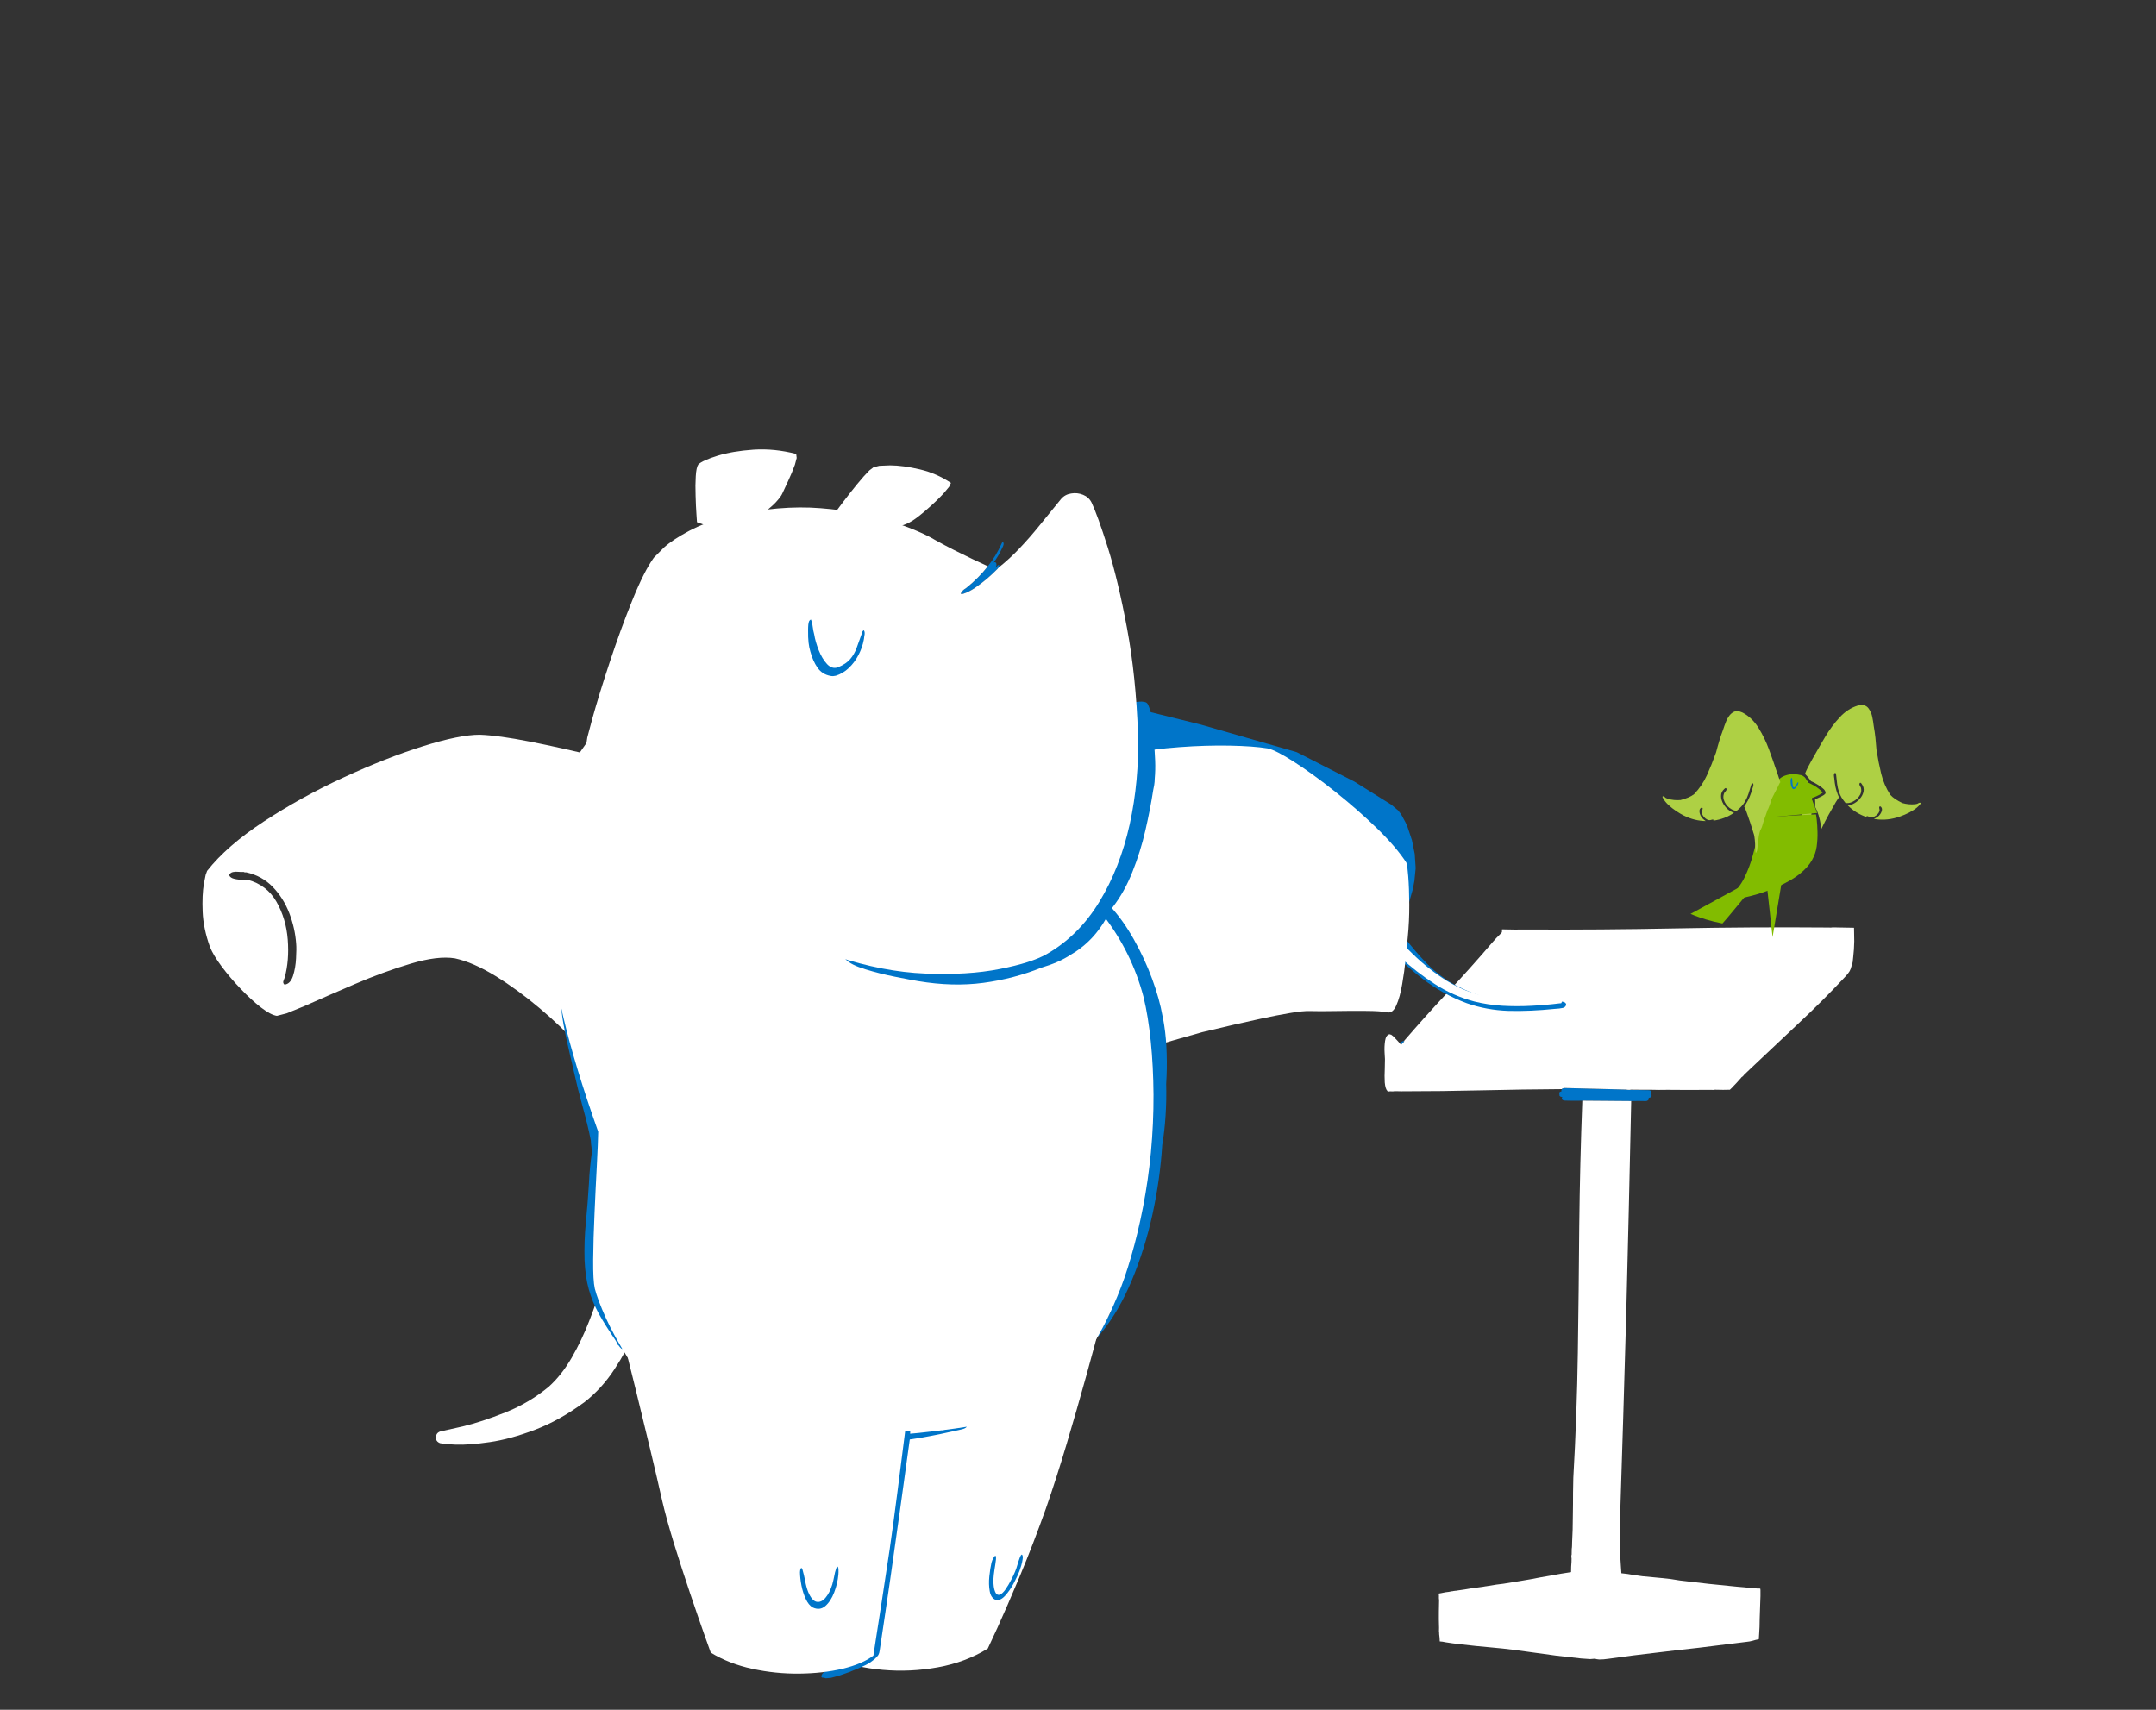 
<svg xmlns="http://www.w3.org/2000/svg" version="1.1" xmlns:xlink="http://www.w3.org/1999/xlink" preserveAspectRatio="none" x="0px" y="0px" width="580px" height="460px" viewBox="675 210 580 460">
<rect x="675" y="210" width="580" height="460" fill="#333333" stroke="none"/>
<defs>


<g id="Symbol_4_0_Layer0_0_FILL">
<path fill="#0075c9" stroke="none" d="
M 1801.75 495.7
L 1801.7 495.7 1801.3 495.85
Q 1801.15 495.95 1801.1 496 1801.1 496.1 1801.2 496.2
L 1801 496.3 1801.15 496.45 1801.2 496.5 1801.35 496.3 1801.45 496.2 1801.5 496.1
Q 1801.6 496.05 1801.7 495.95 1801.75 495.85 1801.85 495.8
L 1801.65 495.8 1801.75 495.7
M 1853.3 506.5
Q 1853.45 506.35 1853.25 506.05
L 1853.35 505.75 1853.25 505.35 1853.05 505.2 1852.8 505.15 1849.5 505.15 1848.75 505.15 1848.4 505.15 1848 505.1 1835.15 505 1834.75 505.15 1834.7 505.25 1834.6 505.55 1834.65 505.7
Q 1834.3 505.8 1834.2 505.95 1834.1 506.15 1834.25 506.35 1834.15 506.55 1834.3 506.7 1834.45 506.9 1834.85 506.9 1834.65 507.15 1834.8 507.4 1834.95 507.65 1835.45 507.65 1836.3 507.65 1837.2 507.65 1838.1 507.65 1839 507.6 1841.55 507.6 1844.05 507.55 1846.6 507.55 1849.15 507.5 1849.9 507.5 1850.65 507.45 1851.35 507.45 1852.1 507.45 1852.45 507.45 1852.65 507.25 1852.85 507.1 1852.75 506.8
L 1852.85 506.75
Q 1853.15 506.7 1853.3 506.5 Z"/>

<path fill="#FFFFFF" stroke="none" d="
M 1849.15 507.9
L 1849.15 507.5
Q 1846.6 507.55 1844.05 507.55 1841.55 507.6 1839 507.6 1838.75 520.8 1838.85 534.05 1839 547.25 1839.05 560.5 1839.1 573.7 1838.6 586.85 1838.6 587.7 1838.6 590 1838.65 592.25 1838.65 595.05 1838.7 597.85 1838.6 600.4 1838.6 600.75 1838.6 601.1 1838.6 601.5 1838.55 601.8
L 1838.55 603 1838.5 603.2 1838.5 603.5
Q 1838.5 603.65 1838.55 603.85 1838.55 604 1838.55 604.2
L 1838.55 604.55
Q 1838.55 605 1838.5 605.55 1838.5 606.1 1838.5 606.7 1836.4 607.05 1834.3 607.5 1832.15 607.9 1830.1 608.35 1829.05 608.55 1828 608.75
L 1824.45 609.4
Q 1823.75 609.5 1823.05 609.6
L 1820.85 610 1820.8 610 1820.3 610.1
Q 1819.05 610.3 1817.75 610.5 1816.5 610.75 1815.2 610.95
L 1814.9 611
Q 1814.75 611.05 1814.55 611.05
L 1813.9 611.15 1813.95 611.25 1813.9 611.25 1813.9 611.15
Q 1813.55 611.25 1813.2 611.3 1812.85 611.35 1812.5 611.4
L 1812.05 611.5
Q 1811.8 611.55 1811.6 611.6 1811.35 611.65 1811.1 611.7 1811.15 611.95 1811.15 612.2 1811.15 612.45 1811.15 612.65 1811.2 612.9 1811.2 613.1 1811.2 613.3 1811.2 613.45
L 1811.2 615.45
Q 1811.2 617 1811.3 618.9 1811.3 619.25 1811.3 619.6 1811.35 619.9 1811.35 620.25 1811.4 620.6 1811.45 621 1811.45 621.35 1811.5 621.75 1811.8 621.8 1812.1 621.8 1812.35 621.85 1812.65 621.9 1813 621.95 1813.4 622 1813.75 622.05 1814.15 622.1 1814.6 622.15 1815.1 622.2 1815.55 622.25 1816.05 622.3 1819 622.6 1821.9 622.8 1824.75 623 1826.95 623.25
L 1830.3 623.65
Q 1832.75 623.95 1835.7 624.3 1838.6 624.6 1840.9 624.8
L 1842.8 624.9 1843.8 624.8
Q 1843.95 624.85 1844.2 624.9 1844.45 624.95 1844.7 624.95 1845.1 624.95 1845.6 624.9 1846.15 624.85 1846.7 624.75 1851.65 623.95 1856.2 623.35 1860.8 622.7 1865.45 622.1 1870.15 621.45 1875.2 620.7 1875.5 620.65 1875.85 620.6 1876.15 620.5 1876.45 620.45 1876.8 620.35 1877.1 620.25 1877.4 620.2 1877.75 620.1 1877.75 619.55 1877.8 618.9 1877.8 618.25 1877.85 617.5 1877.85 617.35 1877.85 617.2 1877.85 617 1877.85 616.85
L 1877.85 616.3
Q 1877.85 616.15 1877.85 616 1877.85 615.9 1877.85 615.75 1877.9 614.2 1877.9 612.5 1877.95 610.85 1877.9 609.75
L 1877.85 609.45
Q 1877.55 609.45 1877.2 609.45 1876.85 609.4 1876.5 609.4
L 1875.1 609.3
Q 1874.85 609.25 1874.6 609.25
L 1873.1 609.15
Q 1870.1 608.9 1867.1 608.65 1864.1 608.35 1861.1 608.05 1859.35 607.75 1857.25 607.6 1855.2 607.45 1853.35 607.3 1852.6 607.2 1851.4 607.05 1850.25 606.85 1848.95 606.75 1848.85 605.85 1848.8 605.05 1848.75 604.25 1848.7 603.8 1848.65 601.95 1848.6 600 1848.6 598.1 1848.45 596.2
L 1848.45 596.1
Q 1848.75 574.05 1848.95 552.05 1849.1 530 1849.15 507.9
M 1894.7 476.35
Q 1894.85 474.9 1894.85 473.1 1894.85 472.35 1894.8 471.65 1894.8 470.95 1894.75 470.25
L 1891.4 470.25
Q 1891.05 470.25 1890.75 470.25
L 1890.35 470.25
Q 1890.15 470.25 1889.95 470.3
L 1889.25 470.3
Q 1873.55 470.45 1857.85 471.05 1842.15 471.65 1826.45 471.85 1825.35 471.85 1824.35 471.9 1823.3 471.9 1822.2 471.9
L 1821.65 471.9 1821.65 472.5 1821.45 472.75
Q 1820.95 473.25 1820.5 473.75 1820.05 474.25 1819.65 474.75 1815.25 480.15 1810.65 485.3 1806.1 490.4 1801.75 495.7
L 1801.65 495.8 1801.85 495.8
Q 1801.75 495.85 1801.7 495.95 1801.6 496.05 1801.5 496.1
L 1801.45 496.2 1801.35 496.3 1801.2 496.5 1801.15 496.45 1801.1 496.5
Q 1800.55 495.85 1799.95 495.25 1799.4 494.65 1799.05 494.45
L 1798.8 494.4 1798.7 494.35
Q 1797.95 494.55 1797.8 495.8 1797.65 497.05 1797.75 498.25
L 1797.85 499.6
Q 1797.85 500.25 1797.85 501.7 1797.8 503.15 1797.9 504.5 1798.05 505.9 1798.5 506.3
L 1798.5 506.35 1798.55 506.35 1798.65 506.4 1799 506.35 1799.25 506.35
Q 1799.4 506.35 1799.6 506.35 1799.8 506.35 1799.95 506.3
L 1801.45 506.3
Q 1809.75 506.15 1818.1 505.8 1826.4 505.45 1834.7 505.25
L 1834.75 505.15 1835.15 505 1848 505.1 1848.4 505.15 1848.75 505.15 1849.1 505.1 1849.5 505.1
Q 1849.75 505.1 1849.95 505.1
L 1853.15 505.05
Q 1854.05 505.05 1854.9 505.05 1855.8 505.05 1856.7 505 1858.85 504.95 1861 504.95 1863.2 504.9 1865.35 504.85 1865.55 504.85 1865.8 504.85
L 1866.2 504.85 1866.5 504.8 1866.75 504.8
Q 1867.5 504.8 1868.2 504.8 1868.9 504.75 1869.6 504.75 1869.8 504.55 1870 504.35 1870.2 504.1 1870.4 503.9 1871.1 503.15 1871.5 502.65
L 1871.85 502.25 1871.95 502.1 1872.15 501.95 1872.35 501.75 1872.5 501.55 1873.05 501
Q 1873.35 500.7 1873.6 500.45
L 1874.05 500
Q 1878.85 495.25 1883.65 490.5 1888.5 485.75 1893 480.7 1893.65 480 1894 479.4 1894.3 478.8 1894.35 478.4
L 1894.45 478.1 1894.6 477.5 1894.7 476.35 Z"/>


</g>

<g id="Layer0_1_FILL">
<path fill="#0075c9" stroke="none" d="
M 1059.75 494.75
Q 1056.95 494.8 1054.1 494.75 1051.25 494.7 1048.6 494.3 1046.15 493.95 1044.05 493.15 1041.95 492.35 1040.05 491.35 1037 489.65 1034.55 487.2 1032.1 484.7 1029.85 481.75 1027.6 478.8 1025.15 475.75 1024.8 475.25 1023.85 474.2 1022.9 473.15 1021.9 472.7 1020.9 472.25 1020.4 473.65 1020.1 475.05 1021.1 476.9 1022.1 478.75 1023.45 480.4 1024.8 482.05 1025.6 482.85 1029.35 486.9 1033.5 490.1 1037.6 493.25 1042.45 495.05 1046.45 496.45 1050.9 496.6 1055.35 496.7 1060.15 496.2 1061.2 496.15 1061.85 496 1062.5 495.8 1062.5 495.25 1062.4 494.85 1061.8 494.75 1061.15 494.65 1060.5 494.7
L 1060 494.75 1059.75 494.75 Z"/>
</g>

<g id="Layer0_2_FILL">
<path fill="#FFFFFF" stroke="none" d="
M 1717.8 1128.3
Q 1718.7 1118.75 1718.85 1109.7 1718.85 1109.4 1718.9 1109 1718.95 1108.55 1718.8 1108.4 1718.55 1108.2 1718.15 1108.05 1717.7 1107.9 1717.4 1107.9 1716.4 1108 1716.3 1108.5 1716.2 1109 1716.15 1109.95 1714.85 1122.8 1712.9 1135.05 1710.95 1147.3 1706.65 1158.75 1702.35 1170.2 1693.85 1180.55 1684.45 1191.55 1672.9 1200.3 1661.4 1209.05 1649.5 1217.2
L 1648.25 1218.05
Q 1647.3 1218.7 1646.45 1219.3
L 1645 1220.3
Q 1644.3 1220.8 1643.55 1221.25 1643.9 1221.7 1644.3 1222.25
L 1644.85 1222.9
Q 1645.15 1223.3 1645.45 1223.7 1645.8 1224.1 1646.1 1224.5
L 1647.1 1225.85
Q 1647.95 1226.85 1648.6 1227.75 1649.1 1227.4 1649.6 1227.05
L 1650.3 1226.55
Q 1661.85 1218.3 1673.35 1209.2 1684.85 1200.05 1694.4 1189.2 1703.95 1178.4 1709.65 1165 1713.1 1156.55 1715.05 1147.2 1716.95 1137.85 1717.8 1128.3 Z"/>
</g>

<g id="Layer0_3_FILL">
<path fill="#FFFFFF" stroke="none" d="
M 863.2 510.3
Q 869.5 506.25 861.45 496.35 853.4 486.5 837.05 474.95 820.65 463.4 802 454.35 783.35 445.3 768.4 442.95 756.85 441.35 742.7 442.45 728.55 443.55 715.1 446.95 701.65 450.3 692.05 455.5 682.5 460.75 679.95 467.45
L 674.65 488.25
Q 670.75 504.7 666.3 526.35 661.85 548 658.7 568.1 655.55 588.15 655.55 599.8 655.95 612.45 663.9 635.15 671.85 657.85 684.9 683.75 697.95 709.65 713.65 731.8 729.35 753.95 745.25 765.35
L 747.75 766.1 753.2 766.85
Q 760.2 767.6 770.5 766.5 780.85 765.4 792 760.5 796.95 758.15 803.7 752.45 810.45 746.75 817.05 739.65 823.65 732.6 828.15 726.1 832.6 719.65 833 715.75
L 831.25 709.75 826.45 699
Q 820.05 685.85 811.85 668.35 803.65 650.85 798.05 634.1 792.4 617.3 793.75 606.4 795.8 594.85 803.75 580.25 811.75 565.7 822.65 551.25 833.55 536.8 844.4 525.75 855.3 514.75 863.2 510.3
M 769.5 712.1
Q 778.7 707.85 788.3 706.55 791.2 706.1 797.15 706.05 803.05 705.95 808.1 707.25 813.15 708.6 813.6 712.25 812.7 713.45 811.35 713.05 810 712.7 809.25 712.4 798.65 710.15 785.85 712 773.05 713.85 762.85 720.55 752.65 727.25 749.85 739.5
L 749.95 742.45
Q 750.1 745.05 749.6 747.8 749.1 750.6 747.35 751.4 745.75 750.65 745.4 749.05 745 747.45 745.15 745.65 745.25 743.8 745.1 742.35 745.35 741.95 745.35 741.4
L 745.3 740.75
Q 747.1 730.75 753.7 723.55 760.3 716.4 769.5 712.1 Z"/>
</g>

<g id="Layer0_4_FILL">
<path fill="#0075c9" stroke="none" d="
M 960.25 533.9
L 960 534.65 959.65 534.4 959.25 534.5 959 534.85 959 535.1 959.1 535.3 959.65 536.1 957.7 543.35 957.75 543.8 958.1 544.05 958.55 544 958.7 543.85 958.8 543.65 960.5 537.35 1032.45 646.35 1042.4 662.5 1071.75 723.9 1073.15 726.2 1073.15 726.25 1073.2 726.3 1074.9 728.25 1076.9 729.9 1081.45 732.3 1086.35 733.8 1091.45 734.6 1096.55 734.7 1116.25 731.55 1121.1 730.3 1128.1 727.7 1128.1 727.65 1128.15 727.65 1134.95 723.55 1141.05 718.45 1146.4 712.5 1147.95 710.35 1150.65 705.75 1151.6 703.25 1151.6 703.2 1151.65 703.15 1152.35 697.8 1151.95 670.9 1147.95 630.8 1147.95 630.75 1130.3 569.35 1114.9 521.85 1099.65 483.5 1089.35 463.95 1073.3 439.15 1066.9 430.5 1061.1 424.9 1054.4 420.35 1054.4 420.3 1054.35 420.3 1051.7 419.2 1048.85 418.8 1043.15 419.25 1035.1 421.65 1027.4 425.1 1008.4 436.8 991.05 450.85 983.15 458.8 979.6 463.1 979.55 463.1 975.35 470.2 972.2 477.85 966.15 498.9 960.25 533.9 Z"/>
</g>

<g id="Layer0_5_FILL">
<path fill="#FFFFFF" stroke="none" d="
M 902.45 582.95
L 911.55 589.4
Q 917.25 593.7 928.65 604.1 934.5 609.5 942.75 617.7 950.95 625.85 959.25 634.35 967.55 642.85 973.7 649.3
L 988.35 665.7
Q 993.6 671.65 1000.15 679.2 1006.7 686.75 1012.25 693.7 1017.85 700.65 1020.1 704.8 1023.05 710.15 1028.35 718.9 1033.65 727.65 1038.5 736.1 1043.4 744.5 1045 748.9 1046.3 752.15 1051.6 752.05 1056.95 752 1064.15 749.95 1071.35 747.95 1078.35 745.4 1085.35 742.8 1090 741.05 1098.8 737.8 1107.25 733.5 1115.65 729.2 1121.35 725.65
L 1125.8 722.75 1127.7 721.1
Q 1132.3 711.45 1135.55 695.65 1138.75 679.8 1140.45 662.7 1142.15 645.55 1142.1 632 1142.1 618.45 1140.25 613.35 1136.7 604.65 1129.1 591.15 1121.5 577.65 1111.65 563.05 1101.8 548.4 1091.5 536.15 1081.2 523.95 1072.25 517.7 1062.5 511.1 1050.2 503.55 1037.85 496 1024.35 489.45 1010.85 482.9 997.6 479.35 984.4 475.8 972.95 477.25 958.45 479.8 945.55 492.9 932.65 506 922.75 523.3 912.85 540.65 907.3 555.9 901.75 571.1 901.9 577.95
L 901.95 582.1 902.45 582.95 Z"/>
</g>

<g id="Symbol_92_0_Layer0_0_FILL">
<path fill="#FFFFFF" stroke="none" d="
M 743.05 735.4
L 745.45 761.95
Q 747.75 786.5 750.75 818.5 753.8 850.55 756.1 875
L 758.55 901.15
Q 763.6 907.75 774.7 912.05 785.8 916.35 799.75 917.75 813.7 919.2 827.35 917.15 840.95 915.1 851 908.95
L 854.25 899.3
Q 857.25 890.2 861.45 875.65 865.6 861.15 869.25 844.55 872.1 831.05 874.65 814.7 877.2 798.3 879.2 783.15 881.2 767.95 882.35 758.1
L 883.55 747.75
Q 876.05 734 856.85 729 837.7 723.95 814.4 724.7 791.15 725.4 771.4 728.8 751.65 732.25 743.05 735.4 Z"/>
</g>

<g id="Symbol_19_0_Layer0_0_FILL">
<path fill="#0075c9" stroke="none" d="
M 943.65 840.8
Q 942.6 838.75 942.2 837.35 941.45 834.6 941.05 831.85 940.7 829.05 940.15 826.35
L 939.65 824.85 939.1 824.45
Q 938.5 824.55 938.05 825.8 937.65 827 937.65 828.25 937.8 831.4 938.75 835.75 939.7 840.1 941.85 843.7 943.95 847.3 947.65 848.15 951.1 848.6 953.45 845.55 955.8 842.55 957.1 838.5 958.4 834.45 958.75 831.75 958.9 830.75 958.95 828.85 959 826.95 958.7 825.25 958.4 823.5 957.45 822.95
L 957.25 822.9
Q 957.1 822.9 957.05 822.95 956.7 823.3 956.6 823.8
L 956.45 824.5
Q 956.2 826.4 956.15 828.4 956.15 830.4 955.8 832.35 955.5 834.05 954.65 836.85 953.8 839.65 952.5 842.15 951.2 844.6 949.5 845.25 947.75 845.7 946.2 844.3 944.7 842.85 943.65 840.8 Z"/>
</g>

<g id="Symbol_20_0_Layer0_0_FILL">
<path fill="#FFFFFF" stroke="none" d="
M 923.4 167.5
Q 916.1 172.05 911.35 176.95
L 907.6 181.2 905.95 184.05 905.45 187 905.3 191.9
Q 905.3 197.7 905.6 204.45 905.9 211.2 906.25 216.1
L 906.6 221.25 909.7 221.65
Q 912.6 222.1 915.6 222.4
L 917.9 222.55 919 222.45
Q 925.6 213.05 929.15 207.95 932.7 202.85 934.35 199.75 936 196.65 936.85 193.3 937.85 189.35 938.6 182.3 939.4 175.25 939.55 169.1
L 939.45 164.2 938.9 161.8
Q 930.7 162.95 923.4 167.5 Z"/>
</g>

<g id="Symbol_21_0_Layer0_0_FILL">
<path fill="#FFFFFF" stroke="none" d="
M 849.85 162.55
L 848.25 160.3
Q 838.8 166.65 832.2 176.9 825.6 187.2 822.15 196.8 818.7 206.45 818.75 210.75 819.1 213.45 822.1 219.15 825.1 224.9 829 231.2 832.85 237.55 835.8 242.05
L 838.85 246.75 842.7 244.9
Q 846.3 243.25 849.9 241.4
L 852.7 239.85 853.9 238.95
Q 856.8 225.15 857.8 215.3 858.75 205.45 858.55 199.35 858.3 193.3 857.6 190.7 856.85 187.7 855.2 180.75 853.55 173.8 851.65 167.5
L 849.85 162.55 Z"/>
</g>

<g id="Symbol_22_0_Layer0_0_FILL">
<path fill="#FFFFFF" stroke="none" d="
M 661.65 767.35
L 648.9 766.15
Q 647.3 766.15 646.3 767.25 645.25 768.35 645.2 769.8 645.15 771.3 646.5 772.5
L 649.1 773.9 654.55 776.1
Q 661.45 778.7 672.95 780.7 684.4 782.7 699.15 781.9 713.85 781.15 730.65 775.45 742.3 771.1 752.6 762.8 762.95 754.5 770.9 745.45 778.9 736.4 783.5 729.9
L 788.3 722.65 787.25 721.25 784.35 718.45
Q 780.55 714.95 775.95 710.9 771.3 706.9 768.6 704.6 766.5 707.95 761.25 715.5 756 723 748.5 732 741.05 741.05 732.35 748.9 723.6 756.75 714.6 760.8 701.2 766.2 686.75 767.2 672.35 768.2 661.65 767.35 Z"/>
</g>

<g id="Symbol_119_0_Layer0_0_FILL">
<path fill="#0075c9" stroke="none" d="
M 1065.35 476.45
Q 1060.65 471.65 1055.15 467.15 1049.9 462.3 1043.85 457.85 1037.85 453.35 1031.05 449.3 1030.85 449 1030.65 448.7 1030.45 448.45 1030.25 448.25 1029.8 448.15 1029.45 448.1 1029.1 448.05 1028.85 448.05
L 1026.2 446.65
Q 1024.7 445.85 1023.55 445.2 1023 444.85 1022.45 444.95 1021.9 445.1 1022.3 446
L 1022.85 446.45 1024.25 447.4
Q 1026.1 448.65 1028.75 450.4
L 1029 451.1
Q 1029.1 451.5 1029.25 451.95 1032 460.1 1035.5 468 1038.95 475.95 1041.85 484.05 1047.45 501.25 1049.3 518.55 1051.15 535.85 1052.65 553.05 1054.2 570.3 1058.8 587.2 1064.45 607.2 1064.6 627.25 1064.7 647.35 1060.1 667.05 1055.55 686.7 1047.1 705.45
L 1045.45 708.4
Q 1044.05 710.85 1042.35 714.35 1040.6 717.85 1039.5 721.4 1038.9 722.25 1038.4 723.05 1037.95 723.9 1037.8 724.65 1038.05 724.7 1038.3 724.7 1038.55 724.65 1038.8 724.6 1038.6 726.25 1038.8 727.65 1039 729 1039.8 729.95 1039.3 730.75 1038.9 731.45 1038.55 732.2 1038.45 732.8 1039.4 732.8 1040.35 731.85 1041.25 730.9 1041.6 730.45 1053.3 718.3 1062.8 700.85 1072.35 683.35 1079.15 663.4 1085.9 643.4 1089.35 623.8 1091.7 615.55 1093.25 606.7 1094.85 597.8 1095.6 588.75 1097.15 580.1 1097.85 571.3 1098.55 562.55 1098.2 555.25 1098.15 554 1098.05 552.7 1097.95 551.4 1097.8 550 1097.15 540.2 1094.05 528.45 1090.95 516.75 1085.8 505.65 1080.65 494.5 1074 486.45 1070.05 481.3 1065.35 476.45
M 1047.95 715.9
Q 1050.5 713 1052.8 710 1051.9 711.3 1050.95 712.6 1050 713.95 1049 715.3 1048.55 715.75 1047.6 716.9 1046.65 718 1046.65 719.1 1046.8 719.15 1047.05 719.2
L 1047.35 719.2
Q 1047.45 719.2 1047.6 719.05 1047.75 718.95 1047.95 718.75
L 1048 718.85 1048.3 718.9
Q 1047.2 720.4 1046.1 721.95 1045 723.45 1043.9 724.95 1043.5 725.45 1042.45 726.65 1041.4 727.8 1040.3 729.25 1040.05 727.9 1040.25 726.4 1040.45 724.9 1040.95 723.45 1041.55 722.95 1041.95 722.45 1042.4 722 1042.65 721.75 1045.4 718.85 1047.95 715.9
M 1080.65 652.8
Q 1080.122 654.536 1079.55 656.25 1080.075 654.55 1080.6 652.85 1081.128 651.114 1081.65 649.35 1081.175 651.1 1080.65 652.8
M 898.95 786.2
L 900.7 786.5
Q 902.75 786.8 904.8 786.95 906.9 787.15 908.95 787.2 908.75 787.55 909.2 787.75 909.65 787.95 910.65 788.1 911.05 788.15 911.4 788.2 911.8 788.25 912.25 788.3 911.25 788.4 910.25 788.45 909.25 788.55 908.25 788.6
L 906.6 788.7
Q 905.35 788.8 904.35 789.25 904.25 789.25 904.05 789.45 903.85 789.6 903.85 789.75 904.1 790.75 904.85 790.85 905.6 790.95 906.6 790.9 918.15 790.45 929.05 788.8 940 787.15 951.35 784.85 952.05 784.75 953.7 784.35 955.35 783.95 956.2 783.1 956.2 782.8 955.95 782.7 955.75 782.6 955.6 782.6
L 955.25 782.55
Q 954.9 782.55 954.45 782.6 954.05 782.5 953.6 782.55 953.15 782.6 952.9 782.6 944.55 782.6 936.2 783.5 927.9 784.4 919.55 785.05 911.25 785.7 902.95 784.85
L 901.3 784.65
Q 900.05 784.5 898.95 784.65
L 898.3 785.4 898.25 785.85 898.95 786.2
M 940.85 785.05
Q 941.05 785 941.25 784.9 941.45 784.85 941.6 784.75 942 784.75 942.4 784.7
L 943.15 784.65
Q 942.75 784.7 942.5 784.75 942.25 784.8 942.05 784.85 941.75 784.9 941.45 784.95 941.15 785 940.85 785.05
M 746.95 525.2
L 746.65 522.9
Q 746.35 521.15 745.75 519.8 745.5 519.55 745.2 519.6 744.9 519.6 744.7 519.9
L 744.5 520.9 744.4 522.95
Q 744.35 525.45 744.4 528.2
L 744.4 531.9
Q 744 540.75 744.55 548.65 745.15 556.55 746.2 564.3 747.25 572.1 748.25 580.55 748.9 586 749.85 591.65 750.8 597.3 751.7 603 751.75 603.65 751.85 604.25 751.95 604.85 752.05 605.4 752.45 607.95 752.7 610.5 753 613 753.2 615.45 753.1 616.35 753.1 617.3 753.05 618.25 753.15 619.1 753.15 619.7 753.1 620.3 753.1 620.95 753.2 621.6 752 626.25 751 630.9 750 635.55 749.3 640.15 747.4 651.05 745.1 661.9 742.75 672.8 741.85 683.75 741.2 693.5 742.5 700.75 743.8 708 746.85 714.75 749.95 721.5 754.7 729.6 754.85 729.85 755.1 730.4 755.35 730.95 755.7 731.65 755.7 731.9 755.75 732.2 755.8 732.45 755.95 732.7
L 756.2 732.65
Q 756.65 733.45 757.15 734.1 757.7 734.8 758.25 735.1 758.55 734.95 758.55 734.6 758.55 734.25 758.55 734.05 758.55 733.6 758.4 732.95 758.2 732.35 757.85 731.6 759.15 730 759.85 727.9
L 760.65 725.2
Q 762.05 718.85 763.25 712.15 764.4 705.5 765.4 699.1 767.9 683.7 770.35 667.85 772.8 652.05 774.3 636.55 775.4 623.5 773.25 609.95 771.05 596.4 766.4 583.25 766.45 582.65 766.4 582.1 766.4 581.55 766.25 581.1 766.1 581.1 765.95 581 765.75 580.9 765.7 580.95
L 765.6 581
Q 762.4 572.3 758.35 564.15 754.35 556 749.8 548.7
L 748.7 547.05
Q 747.8 545.75 747 544.65 747 544.55 746.8 544.45 746.6 544.4 746.45 544.45 746.65 539.75 746.85 535 747.1 530.25 746.95 525.2 Z"/>
</g>

<g id="Symbol_24_0_Layer0_0_FILL">
<path fill="#FFFFFF" stroke="none" d="
M 955.75 420.8
Q 923.4 422.75 881.3 425.7 839.2 428.7 807.35 431.05
L 773.8 433.5 767.65 442.5
Q 761.8 451.25 754.9 465.8 748 480.35 744.45 497.95 741.2 515.95 744.85 544.05 748.45 572.1 758.1 610.45 757.3 616.6 755.2 629.35 753.05 642.15 750.75 656.85 748.4 671.6 746.95 683.6 745.5 695.65 746.05 700.2 746.95 706.4 750.7 717.2 754.5 727.95 761 740.05 767.5 752.2 776.7 762.4 785.85 772.65 797.65 777.8 812.25 783.6 833.95 786 855.7 788.35 880.2 788.2 904.7 788 927.6 786.1 950.5 784.2 967.5 781.4 987.75 778 1003.3 768.2 1018.8 758.45 1030.9 743.6 1043 728.8 1053 710.35 1058.6 700.25 1064 687.05 1069.45 673.9 1074.15 658.85 1078.85 643.75 1082.2 627.95 1085.7 611.1 1087.45 594.8 1089.15 578.55 1089.25 564.2 1089.35 549.85 1087.85 538.85 1083.75 512.8 1069.1 491.25 1054.45 469.7 1036.7 453.9 1019 438.1 1005.65 429.2
L 990.7 419.45 980.65 419.45 955.75 420.8 Z"/>

<path fill="#0075c9" stroke="none" d="
M 1027.1 329.9
Q 1025.65 330.9 1025.7 332.9 1025.8 334.9 1026.1 336.6 1024.85 337.25 1024.8 339.6 1024.7 341.9 1025.05 344.1
L 1025.45 346.5
Q 1025.95 351.5 1025.75 356.7 1025.5 361.9 1026.35 367.3 1027.55 374.3 1026.85 382.45 1026.2 390.6 1024.1 398.45 1021.95 406.3 1018.8 412.35
L 1017.85 414.15 1017.55 415.05 1018.05 415.4 1019.45 415.5
Q 1020.4 414.6 1021.2 413.25
L 1022.2 411.45
Q 1023.4 408.85 1024.4 406.05 1025.4 403.3 1026.8 401.25 1028.75 398.55 1029.95 393.9 1031.2 389.25 1031.65 384.35 1032.15 379.4 1031.75 375.75 1031.6 374.25 1031.55 372.75 1031.5 371.25 1031.55 369.7 1032.15 366.9 1032.15 364.3 1032.15 361.65 1031.95 358.45 1031.75 354.45 1031.85 351.1 1031.9 347.75 1032.1 343.95
L 1032.2 341.9
Q 1032.25 340.15 1031.9 338.35 1031.6 336.5 1030.55 335.8 1030.35 335.85 1030.2 335.95 1030.05 336 1029.9 336.1 1029.65 333.9 1029.25 332.45 1028.9 330.95 1028.35 330.5 1028.2 330.35 1027.85 330.15 1027.5 329.95 1027.1 329.9 Z"/>
</g>

<g id="Symbol_25_0_Layer0_0_FILL">
<path fill="#0075c9" stroke="none" d="
M 1051.6 302.65
Q 1051.1 301.5 1049.9 301.45 1048.7 301.35 1047.4 301.75 1046.05 302.15 1045.05 302.5 1041.65 303.6 1040.45 307.2 1039.3 310.8 1039.3 315.15 1039.3 319.45 1039.35 322.7 1039.25 328.1 1039 333.2 1038.75 338.3 1039 343.75 1039.6 354.4 1039.5 364.75 1039.45 375.05 1039.05 385.7 1039 387.3 1039.05 390.35 1039.1 393.4 1039.4 396.75 1039.2 396.8 1039.05 396.85 1038.85 396.95 1038.6 397.05
L 1038.35 397.45
Q 1038.15 397.8 1037.75 398.05
L 1036.75 398.75 1036.2 399.25
Q 1035.95 399.6 1035.9 400.3 1035.55 401.2 1035.4 402.15 1035.25 403.05 1035.15 403.6 1035 404.15 1034.85 404.75 1034.65 405.35 1034.4 405.85
L 1034.25 406.35
Q 1034.1 406.7 1034 407 1032.6 406.6 1031.55 408.35 1030.55 410.1 1029.95 412.1
L 1029.3 414.3
Q 1028.7 415.3 1027.8 416 1026.9 416.7 1025.9 418.5 1024.85 420.65 1023.9 422.45 1022.9 424.25 1021.95 425.95 1022.45 424.2 1022.4 422.75 1022.3 421.25 1021.3 420.45 1020.55 421 1019.95 422.2 1019.3 423.4 1018.85 424.6 1018.45 425.75 1018.2 426.25 1017.1 428.5 1014.65 432.65 1012.25 436.8 1009.65 440.6 1007 444.45 1005.25 445.75
L 1004.55 445.85
Q 1003.9 445.95 1003.55 446.35 1003.25 446.45 1003.3 446.75
L 1003.35 447.1
Q 1003.35 447.25 1003.7 447.4
L 1004 447.65
Q 1003.6 448.7 1002.5 450 1001.45 451.3 1000.1 452.75 991.1 453.95 981.6 455.45 972.1 456.95 962.75 459.1 953.4 461.3 944.95 464.6 938.2 467.25 931.45 469.75 924.65 472.25 917.95 474.8
L 915.85 475.85
Q 914.3 476.7 913.2 477.8 913.15 478.05 913.2 478.35 913.2 478.6 913.3 478.85 913 479.05 913.05 479.35 913.15 479.6 913.4 479.9 915.9 482.6 922.7 483.95 929.5 485.35 936.7 485.8 943.9 486.3 947.6 486.4 964 486.85 978.3 481.8 992.6 476.75 1005.35 467.8 1009.2 465.65 1012.65 463.1 1016.1 460.55 1019.25 457.3 1025.05 451.85 1029.5 444.45 1033.9 437.05 1037.35 426.95 1037.55 426.6 1037.7 426.25 1037.9 425.9 1038.1 425.55 1043.35 415.6 1046.75 403.1 1050.2 390.65 1052.2 377.6 1054.2 364.6 1055.3 353 1055.45 351.85 1055.7 349.8 1055.9 347.8 1055.85 346.2 1056.1 340.75 1055.8 335.45 1055.5 330.2 1054.95 324.45 1054.75 321.3 1054.4 317.3 1054.05 313.3 1053.45 309.4 1052.8 305.5 1051.6 302.65 Z"/>
</g>

<g id="Symbol_26_0_Layer0_0_FILL">
<path fill="#0075c9" stroke="none" d="
M 980.9 222.3
L 981.3 221
Q 981.55 220.05 981.4 219.3 980.9 218.9 980.7 219.3 980.5 219.75 980.35 220.35 979.2 224.05 977.7 227.6 976.2 231.2 974.35 234.55 972.25 238.5 969.8 242.15 967.35 245.85 964.55 249.25 964.25 249.55 963.6 250.25 962.9 251 962.7 251.7
L 962.85 251.8
Q 962.5 252.1 962.3 252.4 962.05 252.75 962 253.1 962.3 253.4 962.7 253.25 963.1 253.1 963.35 252.9 965.8 251.45 968.65 248.45 971.5 245.4 974.15 242 976.75 238.6 978.35 236.15 978.5 235.95 978.8 235.5 979.1 235 979.4 234.45 979.6 234.1 979.7 233.7 979.8 233.35 979.75 233 979.3 232.75 979 233.15 978.7 233.55 978.5 233.95 978.35 234.15 978.25 234.35 978.1 234.55 977.95 234.75 978.3 233.9 978.4 233.1 978.45 232.3 978.05 231.7 977.7 231.5 977.45 231.6 977.2 231.7 977 232 978.2 229.5 979.2 227.05 980.15 224.6 980.9 222.3
M 966.6 248.5
L 966.85 248.2 966.9 248.2 966.6 248.5 Z"/>

<path fill="#FFFFFF" stroke="none" d="
M 966.85 248.2
L 966.6 248.5 966.9 248.2 966.85 248.2
M 1012.45 184.25
Q 1009.55 185.35 1007.8 188.35 1002.5 197.95 997.95 206.1 993.45 214.25 988.95 221.25 984.5 228.25 979.4 234.45 979.1 235 978.8 235.5 978.5 235.95 978.35 236.15 976.75 238.6 974.15 242 971.5 245.4 968.65 248.45 965.8 251.45 963.35 252.9 963.1 253.1 962.7 253.25 962.3 253.4 962 253.1 962.05 252.75 962.3 252.4 962.5 252.1 962.85 251.8
L 962.7 251.7
Q 962.9 251 963.6 250.25 964.25 249.55 964.55 249.25 967.35 245.85 969.8 242.15 972.25 238.5 974.35 234.55 971.45 233.45 967.2 231.7 962.95 229.95 958.2 227.85 953.5 225.75 949.2 223.55 942.25 219.6 928.3 216.3 914.3 213 894.95 214.6 875.65 216.15 852.55 227 840.85 232.9 833.35 239.5 825.8 246.1 821.95 251.35
L 817.3 258.3
Q 812.95 267.05 807.85 285.25 802.75 303.45 798.15 323.75 793.55 344 790.75 358.9
L 788.65 370.6 788.15 375.95 789.35 379.6 792.45 386.35
Q 796.5 394.6 805.7 407.45 814.9 420.3 830.8 436.3 844.75 449.8 859.75 458.55 874.75 467.25 887.8 472.1 900.85 476.95 909 478.85 931 483.95 950.9 481.3 970.85 478.7 985.75 472.2 1000.65 465.75 1007.65 459.3 1022.45 445.6 1031.65 423.7 1040.85 401.8 1044.75 375.3 1048.6 348.75 1047.35 321.1 1045.55 286.9 1040.65 259.3 1035.75 231.65 1030.45 213.15 1025.1 194.65 1022.15 187.85 1020.8 184.9 1018.05 184 1015.3 183.1 1012.45 184.25 Z"/>
</g>

<g id="Symbol_27_0_Layer0_0_FILL">
<path fill="#FFFFFF" stroke="none" d="
M 789.2 341.6
Q 785.8 347.35 777.75 359.8 769.7 372.25 759.95 387.45 750.2 402.65 741.65 416.8 733.1 430.9 728.8 440
L 777.9 447.45
Q 824.55 454 885.8 462.15 947 470.25 993.15 475.85
L 1028.15 479.8 1040.8 480.45 1033 470.6
Q 1027.2 463.4 1019.85 454.8 1012.5 446.25 1006.05 439.35 999.55 432.5 996.25 430.45
L 960.45 414.6
Q 929.2 401.1 889.65 384.25 850.05 367.4 820.4 354.85
L 789.2 341.6 Z"/>
</g>

<g id="Symbol_28_0_Layer0_0_FILL">
<path fill="#0075c9" stroke="none" d="
M 840.25 295.25
Q 839.9 295.3 839.65 295.65 839.4 295.95 839.3 296.45 839.25 296.7 839.2 297.05 839.15 297.4 839.1 297.75 839.05 298.4 839.05 299.15 839.05 299.85 839.05 300.45 839.1 304.75 839.4 307.2 839.7 309.7 840.3 311.95 841.5 316.85 843.65 320.55 845.85 324.25 849.5 325.35 850.15 325.6 850.85 325.6 851.55 325.6 852 325.5 855.2 324.65 857.8 321.95 860.35 319.3 862 315.55 863.65 311.85 864.2 308
L 864.3 307.3
Q 864.4 306.75 864.4 306.1 864.6 305.1 864.55 304.3 864.5 303.45 864.15 302.9 863.7 303.05 863.5 303.6 863.35 304.15 863.3 304.4 862.1 308.55 861.1 311.75 860.15 315 858.35 317.35 856.6 319.7 852.9 321.2 850.25 322.05 847.95 319.1 845.65 316.1 844.05 311.55 842.45 306.95 841.85 303.1 841.65 302.2 841.45 301.3 841.3 300.35 841.15 299.4 841 298.1 840.8 297.1 840.55 296.15 840.25 295.25 Z"/>
</g>

<g id="Symbol_29_0_Layer0_0_FILL">
<path fill="#FFFFFF" stroke="none" d="
M 915.85 293.65
Q 914.9 283.9 909.2 276.25 903.5 268.6 890.55 266.1 877.35 264.2 869.25 269.95 861.1 275.7 856.6 284.55 852.15 293.35 849.95 300.7 858.85 301.75 870.05 303.6 881.25 305.45 893.05 307.7 904.8 309.9 915.4 312.05 916.75 303.35 915.85 293.65 Z"/>
</g>

<g id="Symbol_105_0_Layer0_0_FILL">
<path fill="#0075c9" stroke="none" d="
M 1055.45 790.65
L 1055.3 791.5
Q 1055.25 791.85 1055.15 792.15 1050.75 810.55 1047 827.9 1043.2 845.3 1039.6 862.7 1036 880.1 1032.15 898.55 1031.9 899.75 1032 900.7 1032.1 901.65 1032.45 902.35 1030.85 903.2 1029.25 903.95 1027.7 904.7 1026.2 905.35 1023.65 906.15 1021.1 906.85 1018.55 907.55 1015.9 908.1
L 1012.15 908.6
Q 1008.95 909.05 1006 910.1 1003.05 911.15 1003.1 913 1003.35 913.3 1003.7 913.35 1004.1 913.4 1004.5 913.3 1004.75 913.45 1005.05 913.55 1005.35 913.65 1005.6 913.7
L 1008.5 913.55 1013.1 912.6
Q 1018.5 911.2 1023.95 909.35 1029.35 907.5 1031.35 906.35 1031.9 906.05 1033.15 905.25 1034.4 904.5 1035.3 903.55 1035.85 903.25 1036.3 902.5 1036.75 901.8 1037 900.6 1041.1 882.35 1044.85 865 1048.6 847.6 1052.25 830.2 1055.9 812.8 1059.7 794.55
L 1059.85 793.6
Q 1059.95 792.7 1060 791.45 1060 791.25 1060.05 791.05 1060.1 790.85 1060.1 790.7
L 1060 790.7
Q 1059.65 790.8 1059.3 790.85 1058.95 790.9 1058.6 790.95 1057.8 791 1057 790.95 1056.2 790.9 1055.45 790.65 Z"/>
</g>

<g id="Symbol_31_0_Layer0_0_FILL">
<path fill="#FFFFFF" stroke="none" d="
M 899.05 742.6
Q 901.3 752.35 904.65 766.95 907.95 781.5 911.25 796.45 914.55 811.4 916.75 822.3 918.65 831.3 922.4 844.05 926.2 856.75 930.35 869.3 934.5 881.85 937.45 890.3
L 940.6 899.25
Q 950.75 905.1 963.9 907.95 977.05 910.8 990.55 911 1004.1 911.2 1015.4 909.15 1026.75 907.05 1033.3 903
L 1035.05 895.2
Q 1036.8 887.8 1039.5 875.8 1042.25 863.85 1045.35 849.7 1048.4 835.5 1051.15 821.55 1055.2 801 1058.05 786.4 1060.85 771.8 1062.35 763.85
L 1063.8 755.35
Q 1055.1 752.4 1032.9 746.7 1010.75 741 983.55 735.75 956.35 730.45 932.55 728.85 908.75 727.2 896.7 732.35
L 899.05 742.6 Z"/>
</g>

<g id="Symbol_32_0_Layer0_0_FILL">
<path fill="#0075c9" stroke="none" d="
M 938.3 828.5
Q 938.5 831.6 939.5 835.45 940.5 839.25 942.25 842.4 943.95 845.55 946.3 846.7 950.3 848.25 953.15 845.6 956 842.95 957.6 838.15 959.2 833.4 959.35 828.65 959.4 827.55 959.25 826 959.1 824.45 958.4 824.45 958.25 824.75 958.1 825.1
L 957.95 825.6
Q 957.35 827.6 957.1 829.8 956.8 831.95 956.3 834.1 955.15 838.55 953 841.25 950.85 843.95 948.25 843.6 945.7 843.25 943.35 838.65 942.15 836.05 941.4 832.95 940.6 829.9 939.6 827.1 939 825.7 938.6 826.55 938.25 827.35 938.3 828.5 Z"/>
</g>

<g id="Symbol_5_0_Layer0_0_FILL">
<path fill="#82bc00" stroke="none" d="
M 957.25 636.4
L 900.4 636.15 928.35 847.5 957.25 636.4 Z"/>
</g>

<g id="Layer0_22_FILL">
<path fill="#AED044" stroke="none" d="
M 1147.65 561.4
Q 1145.6 559.3 1143.5 557.15 1134.75 548.3 1124.85 539.7 1114.95 531.05 1104.05 523.9 1105.5 526.25 1106.8 528.4 1108.05 530.55 1109.15 532.45
L 1110.3 534.3
Q 1111.2 535.75 1111.65 537.05 1111.7 537.35 1111.65 537.7 1111.6 538.05 1111.55 538.2 1109.95 540.75 1108.25 539.95 1106.55 539.15 1105.35 537.2 1105 536.6 1104.65 536.05 1104.25 535.45 1103.9 534.85 1101.95 533.45 1100.25 530.85 1098.55 528.25 1097.65 526.95 1095.35 524.15 1093.15 521.25 1090.9 518.35 1088.65 515.45 1087.7 515 1086.7 514.55 1085.7 514.15 1084.65 513.75 1083.65 513.35 1082.9 512.85 1082.15 512.4 1081.65 511.9 1079.65 510.95 1078.95 509.8 1078.2 508.65 1078.7 507.7 1078.7 507.55 1078.7 507.4 1078.7 507.25 1078.75 507.1 1078.9 506.55 1079.25 506.2 1079.55 505.85 1080.1 505.6 1080.2 505.55 1080.3 505.5 1080.4 505.45 1080.55 505.4 1079.85 504.65 1078.55 503.6 1077.25 502.5 1075.75 501.25 1073.1 504.95 1070.85 504.75 1068.6 504.55 1069.85 500.45 1070.15 499.6 1070.55 498.7 1070.9 497.8 1071.35 496.95
L 1071.3 496.9
Q 1070.55 496.7 1070.2 496.05 1069.85 495.45 1070 494.45 1069.4 494.15 1068.75 493.9 1068.15 493.65 1067.5 493.4 1062.85 491.2 1064.2 489.05 1065.55 486.85 1070.4 488.35 1070.95 488.6 1071.55 488.85 1072.1 489.1 1072.65 489.4 1075.3 485.45 1077.75 481.45 1080.2 477.4 1082.15 473.15
L 1082.6 472.2
Q 1082.9 471.45 1083.25 470.5 1075.9 469.65 1068.7 471.35 1061.5 473.05 1054.5 474.3 1055.25 475.7 1054.8 476.65 1054.35 477.65 1053 477.9 1055 480.4 1053.35 481.6
L 1051 481.9 1047 480.45
Q 1043.65 478.7 1041.05 477.7 1038.5 476.7 1036.05 476.15
L 1035.7 476.05
Q 1034.5 475.75 1033.15 475.5 1031.8 475.3 1030.3 475.05 1029.95 475 1029.6 474.95
L 1025.7 474.35 1025.6 474.3 1024.75 474.2
Q 1024.6 474.2 1024.4 474.15 1024.25 474.15 1024.05 474.1
L 1023.85 474.1
Q 1022.65 474 1021.5 473.9 1020.35 473.8 1019.25 473.7
L 1018.8 473.65
Q 1022.75 485.3 1029.3 495.7 1035.9 506.1 1044.4 515.65
L 1044.2 515.9
Q 1044.55 517.6 1046.2 518.95 1047.9 520.25 1049.35 521.05 1050.55 522.4 1051.85 523.7 1053.1 525 1054.4 526.3 1055 527.05 1056.15 528.15 1057.35 529.25 1058.7 528.85 1058.8 528.65 1058.85 528.45 1058.9 528.25 1058.95 528.05 1080.45 544 1102.2 557.7 1123.9 571.35 1149.55 583.4 1150.55 583.9 1152.7 585.1 1154.8 586.3 1156.9 587.3 1158.45 589.75 1159.9 591.3 1161.4 592.9 1162.75 593.45 1163.4 593.8 1164.15 593.95 1164.9 594.15 1165.6 593.35 1165.85 590.95 1163.95 588.1 1162.05 585.25 1161.2 584.1 1158.95 580.15 1156.9 575.9 1154.9 571.65 1153 567.1 1152.6 566.55 1152.25 566.15 1151.95 565.75 1151.7 565.5 1149.7 563.45 1147.65 561.4
M 1306.45 327.65
Q 1306.55 326.35 1306.35 324.95 1306.15 323.55 1304.25 323.65 1302.55 324.65 1301.4 326.85 1300.25 329 1299.6 330.95 1298.45 332.25 1297.55 333.3 1296.65 334.4 1296.25 334.85 1290.1 340.8 1282.85 345.7 1275.6 350.6 1267.6 354.3 1255.55 357.7 1246.2 359.2 1236.9 360.7 1228.45 360.15 1198.75 353.6 1174.2 338.5 1149.65 323.4 1126.15 305.9 1125.6 305.5 1125.05 305.05 1124.55 304.6 1124.05 304.35 1113.4 294.75 1102.4 285.65 1091.35 276.55 1079.65 268.3 1074.95 264.45 1070.2 261 1065.45 257.5 1060.75 254.4 1051.9 248.25 1039.55 245.85 1027.25 243.5 1016.95 252.95 1015.3 254.5 1013.6 256.45
L 1011.4 259
Q 995.7 281.25 993.55 309.75 991.4 338.3 996 367.3 1000.6 396.35 1005.15 420 1005.9 424.4 1007.5 433 1009.05 441.6 1011.3 450.85 1013.5 460.15 1016.05 466.5 1016.25 466.5 1016.4 466.5 1016.6 466.5 1016.75 466.5 1017.35 466.5 1018 466.55 1018.6 466.55 1019.25 466.55
L 1020.25 466.6
Q 1020.8 466.65 1021.3 466.7
L 1022.55 466.75
Q 1023.3 466.8 1024.05 466.85 1024.8 466.95 1025.55 467 1027.1 467.15 1028.6 467.3 1030.15 467.5 1031.65 467.7
L 1031.9 467.7
Q 1034.25 468 1036.45 468.35 1038.65 468.7 1040.6 469.1 1049.25 465.95 1061.7 463.75 1074.15 461.55 1081.1 461.7
L 1083.5 461.95
Q 1085.3 462.2 1086.75 462.65 1087.15 463 1087.65 463.3
L 1088.25 463.7
Q 1088.45 463.9 1088.6 464.1 1088.75 464.3 1088.85 464.5 1089.7 464.3 1090.4 464.85 1091.15 465.4 1091.55 466.95
L 1090.8 471.5 1087.9 478.55
Q 1083.85 486.85 1079.75 494.05 1083.05 496.7 1086.15 500 1089.3 503.25 1092.2 506.9 1102.95 510.05 1113.9 516 1124.9 522 1135 529.45 1136.9 530.9 1138.7 532.3 1140.55 533.75 1142.35 535.2 1137.4 517 1133.8 498.65 1130.2 480.35 1127.5 464.15 1127.2 462.5 1126.85 458.8 1126.45 455.15 1126 450.45 1124.1 449.7 1122.25 448.95 1120.45 448.25 1118.75 447.5 1109.55 443.5 1101.4 438.15 1093.3 432.85 1083.5 424.4
L 1082.15 423.5 1079.45 421.25
Q 1075.95 418.4 1076.45 415.3 1076.55 415.15 1076.65 415.05 1076.75 414.9 1076.85 414.75 1078.3 413.3 1079.75 414.1 1081.2 414.85 1082.65 416.15 1091.75 423.6 1099.8 430.1 1107.85 436.6 1118.35 441.6 1119.75 442.25 1121.25 442.85 1122.7 443.5 1124.25 444.05 1124.45 444.15 1124.75 444.25
L 1125.4 444.45
Q 1126.45 444.8 1128 445.3 1129.6 445.8 1131.5 446.45 1135.85 447.5 1140.25 448.2 1144.65 448.9 1149.15 449.35 1152.05 447.6 1154.6 445.2 1157.1 442.8 1159.15 439.85 1166.55 428.75 1166.3 416 1166.1 403.3 1155.7 396.95 1153.45 396.15 1149.35 394.95 1145.2 393.75 1145.45 390.05 1146.35 388.65 1147.75 388.65 1149.2 388.7 1150.2 388.9 1162.3 390.6 1167.4 399.1 1172.5 407.55 1171.8 418.75 1171.05 429.95 1165.65 439.9 1164.05 442.75 1162.1 445.25 1160.15 447.75 1157.9 449.85 1172.6 450.2 1187.35 447.4 1202.15 444.6 1216.3 438.8 1214.15 436.9 1216.45 435.8 1218.7 434.65 1221 434.3 1225.95 433.1 1229.25 428.95 1232.55 424.8 1233.85 419.45 1234.9 415.15 1234.45 411.2 1233.95 407.25 1231.8 404.6 1230.45 403.55 1227.7 401.8 1224.95 400.05 1226.55 397.2 1233.5 395.65 1237 401.15 1240.45 406.6 1240.05 415.05
L 1240.05 415.2
Q 1239.85 417.75 1238.5 421.65 1237.15 425.6 1234.8 429.7 1247.65 422.3 1258.95 412.35 1270.25 402.35 1279.45 389.95 1285.45 381.85 1291.7 370.9 1297.95 360 1302.2 348.55 1306.45 337.15 1306.45 327.65 Z"/>
</g>

<g id="Symbol_6_0_Layer0_0_FILL">
<path fill="#82bc00" stroke="none" d="
M 1072.2 375.55
L 1068.15 357.75
Q 1042.15 345.2 1010.95 341.05 979.75 336.9 956.85 337.05
L 932.85 337.55 926.05 351.8
Q 919.65 365.2 912.45 380.3 905.25 395.35 902.4 401.45
L 1083.25 425.1 1079.4 407.8
Q 1075.8 391.75 1072.2 375.55 Z"/>
</g>

<g id="Symbol_7_0_Layer0_0_FILL">
<path fill="#82bc00" stroke="none" d="
M 1001.3 267.15
Q 985.7 268.95 976.15 274.55 966.6 280.1 962.25 285.1 957.65 290.25 949.25 304.95 940.85 319.65 934.05 333.65
L 928.95 344.9 927.3 350.7
Q 928.8 356.4 938.95 362.55 949.05 368.7 963.35 373.65 977.6 378.55 991.55 380.55 1008.1 382.65 1024.7 381.35 1041.25 380.05 1053.4 375.85 1065.55 371.6 1068.75 365
L 1067.35 336.85
Q 1065.85 316.35 1059.65 296.65 1053.45 276.95 1039.5 271.65 1016.95 265.35 1001.3 267.15 Z"/>
</g>

<g id="Symbol_8_0_Layer0_0_FILL">
<path fill="#82bc00" stroke="none" d="
M 1099.4 333.3
Q 1110.85 323.1 1118.6 311
L 1115.05 308.9 1104.95 304.7
Q 1091.55 299.45 1068.2 297.6
L 1071.15 308.1
Q 1074.2 317.9 1077.85 329.4 1081.5 340.9 1083.4 346.7
L 1099.4 333.3 Z"/>
</g>

<g id="Symbol_70_0_Layer0_0_FILL">
<path fill="#82bc00" stroke="none" d="
M 793 728.5
L 804.5 735.2
Q 815.8 741.55 835.15 750 854.5 758.4 879 765
L 889.25 742.3
Q 898.45 720.9 910.3 692.8 922.15 664.75 931.1 643.45
L 940.5 621 915.1 609.95 793 728.5 Z"/>
</g>

<g id="Symbol_71_0_Layer0_0_FILL">
<path fill="#82bc00" stroke="none" d="
M 925.95 432.95
L 901.5 436.05 892.05 438.1
Q 890.05 447.45 887.05 467.8 884.05 488.2 879.4 514.8 874.75 541.4 867.8 569.4 859.4 606.95 841 646.2 822.6 685.4 781.8 721.2
L 794.4 723.05 817.75 720.6
Q 846.5 716.05 887.8 703.55 929.1 691.05 974.1 671.2 1027.05 647.2 1057.7 622.85 1088.35 598.55 1102 574.15 1115.65 549.75 1117.6 525.6 1119.75 500.15 1117.15 475.2 1114.55 450.2 1111.05 433.25
L 1106.85 415.15 1073.35 418.05
Q 1041.55 421 999.7 425.15 957.85 429.3 925.95 432.95 Z"/>
</g>

<g id="Symbol_12_0_Layer0_0_FILL">
<path fill="#0075c9" stroke="none" d="
M 1010.55 296.3
Q 1010.35 296.25 1010.25 296.3 1008.2 298.45 1010.2 304.5 1012.15 310.6 1013.75 313.3 1019.1 322.2 1022.65 320.1 1026.25 318.05 1027.85 309.45
L 1028.4 306.15
Q 1028.75 303.25 1027.55 301.85 1027.25 301.75 1026.95 301.85 1026.7 302 1026.55 302.15
L 1025.35 306.8
Q 1024.6 310.7 1024.05 312.35 1023.85 313 1023.1 314.5 1022.3 316.05 1021.4 316.75 1021.25 316.75 1021.1 316.65
L 1020.9 316.5
Q 1018.55 315.1 1016.1 308.95 1013.65 302.8 1012.75 300
L 1012.2 298.35
Q 1011.75 297.15 1010.95 296.35 1010.75 296.35 1010.55 296.3 Z"/>
</g>

<g id="Symbol_13_0_Layer0_0_FILL">
<path fill="#82bc00" stroke="none" d="
M 1032.8 313.4
L 1032.05 308.55
Q 1031.2 304.1 1028.4 299.6 1025.6 295.15 1019.9 294.9 1013.25 295.25 1010 300.8 1006.75 306.3 1006.1 313.2
L 1032.8 313.4 Z"/>
</g>







<g id="Layer0_33_FILL">
<path fill="#AED044" stroke="none" d="
M 1380 232.2
L 1377.9 227.55
Q 1376.2 224.05 1374.45 221.15 1367.25 209 1354.8 205.85 1342.3 202.65 1328.45 205.05 1314.6 207.45 1303.3 212.05 1294.05 215.7 1284.55 220 1275 224.3 1265.3 229.1 1242.05 239.1 1219.35 250.65 1196.7 262.15 1174.4 274.65 1173.45 274.95 1172.35 275.5 1171.25 276.05 1170.15 276.55 1122.85 298.1 1075.15 315.65 1027.45 333.2 976.2 335.8 962.35 334.5 948.2 329.7 934 324.9 916.5 316.35 905.65 308.4 896.7 298.75 887.8 289.15 881.15 278.1 880.75 277.3 879.9 275.35 879.05 273.4 877.9 271.05 877.9 267.85 877.25 264.1 876.55 260.35 874.4 258.3 871.45 257.6 870.35 259.8 869.3 261.95 868.75 264 863.5 279.1 864.1 298.25 864.65 317.45 868.75 336.4 872.8 355.35 878 369.75 886 391.75 898.65 410.5 911.35 429.2 927.95 444.3 926.45 437.2 926.4 430.6 926.4 424 927.5 419.95
L 927.55 419.75
Q 931.5 406.25 940.05 398.5 948.65 390.7 958.95 395 960.05 399.9 954.65 401.95 949.25 404 946.5 405.3 941.6 408.95 938.65 415.1 935.75 421.25 935.1 428.3 934.3 437.1 937.3 444.55 940.3 451.95 947.6 455.1 951.1 456.35 954.15 458.7 957.2 461.05 952.7 463.5 972.3 476.35 994.45 484.65 1016.65 492.9 1040.45 496.15 1037.95 492.3 1036.2 487.85 1034.45 483.35 1033.45 478.4 1030.15 461.3 1035.15 443.4 1040.1 425.45 1052.95 413.35 1065.8 401.25 1086.1 401.7 1087.85 401.65 1090.2 401.95 1092.5 402.3 1093.1 404.75 1091.5 410.65 1084.2 411.5 1076.9 412.35 1072.9 413 1052.75 420.35 1045.45 440.45 1038.1 460.55 1043.95 480.05 1045.6 485.25 1048.3 489.7 1051.05 494.2 1054.8 497.65 1062.2 498.15 1069.7 498.2 1077.15 498.2 1084.7 497.65 1088.1 497.2 1090.9 496.8 1093.7 496.4 1095.65 496.15
L 1096.75 495.95
Q 1097.25 495.85 1097.65 495.8 1100.45 495.3 1103.15 494.7 1105.85 494.1 1108.45 493.45 1128.1 488.25 1144.55 480.1 1161 471.9 1179.75 462.45 1182.75 460.8 1185.55 459.95 1188.3 459.1 1189.75 461.75 1189.85 461.95 1189.95 462.2 1190.05 462.45 1190.15 462.75 1189.2 467.7 1182.1 471.35
L 1173.8 475.3
Q 1153.5 486.05 1137.55 492.4 1121.6 498.75 1104.6 502.65 1101.45 503.4 1098.15 504.1 1094.85 504.8 1091.35 505.45 1088.05 512.75 1085.45 518.5 1082.85 524.2 1081.45 526.75 1071 546.45 1058.9 568.3 1046.75 590.2 1033.25 612.45 1031.8 614.1 1030.8 615.7 1029.8 617.3 1029.3 617.95 1019.15 630.5 1007.95 641.7 996.75 652.9 985.15 664.7 983.95 665.75 982.85 667.1 981.7 668.45 983.15 669.75 984.6 670.05 986.55 669.1 988.55 668.15 990.6 666.55 990.95 666.65 991.4 666.75 991.85 666.8 992.4 666.85
L 999.4 661.8
Q 1005.9 657.1 1012.8 652.05
L 1021.35 645.7
Q 1026.65 641.35 1036.3 634.55 1045.9 627.75 1055.75 622.05 1065.65 616.3 1071.85 615.1 1078.65 613.6 1089.9 607.45 1101.1 601.35 1108.75 597.7 1120.6 592.5 1131.9 587.3 1143.2 582.1 1154.45 576.75 1154.55 576.95 1154.6 577.15
L 1154.7 577.6
Q 1164.05 573.85 1173.2 569.75 1182.4 565.6 1191.5 561.3 1191.15 561.15 1190.8 561.05
L 1190.05 560.75
Q 1198.85 557.4 1207.7 554.35 1216.55 551.3 1224.15 548.95 1235.6 545.4 1246.5 542.1 1257.45 538.75 1268.7 534.7 1270.05 534.25 1271.25 533.85 1272.45 533.4 1273.45 533.1 1274.4 533 1275.4 532.9 1276.35 532.8 1277.35 532.7
L 1278.3 531.15
Q 1278.85 530.8 1279.1 530.4 1279.35 530 1279.3 529.45 1286.75 516.9 1292.85 505.7 1298.95 494.55 1302.05 488.65 1322.35 452.4 1345.6 407.7 1368.8 362.95 1380.95 317.2 1393.1 271.45 1380 232.2 Z"/>
</g>
</defs>



<g transform="matrix( 1.295, 0.023, -0.024, 1.28, -1268.65,-185.9) ">
<g transform="matrix( 1, 0, 0, 1, 0,0) ">
<use xlink:href="#Symbol_4_0_Layer0_0_FILL"/>
</g>
</g>

<g transform="matrix( 1.333, 0, 0, 1.333, -320,-180) ">
<use xlink:href="#Layer0_1_FILL"/>
</g>

<g transform="matrix( 0.063, 0.402, -0.403, 0.058, 1433.45,-275.4) ">
<use xlink:href="#Layer0_2_FILL"/>
</g>

<g transform="matrix( -0.028, 0.436, -0.428, -0.015, 1079.15,130.85) ">
<use xlink:href="#Layer0_3_FILL"/>
</g>

<g transform="matrix( 0.185, -0.407, 0.368, 0.238, 579.35,729.45) ">
<use xlink:href="#Layer0_4_FILL"/>
</g>

<g transform="matrix( 0.185, -0.407, 0.368, 0.238, 579.35,729.45) ">
<use xlink:href="#Layer0_5_FILL"/>
</g>

<g transform="matrix( 0.537, -0.012, -0.09, 0.58, 565.55,136.55) ">
<g transform="matrix( 1, 0, 0, 1, 0,0) ">
<use xlink:href="#Symbol_92_0_Layer0_0_FILL"/>
</g>
</g>

<g transform="matrix( 0.379, 0.025, -0.134, 0.492, 697.35,199.45) ">
<g transform="matrix( 1, 0, 0, 1, 0,0) ">
<use xlink:href="#Symbol_19_0_Layer0_0_FILL"/>
</g>
</g>

<g transform="matrix( 0.427, 0.363, -0.304, 0.348, 579.1,-57.2) ">
<g transform="matrix( 1, 0, 0, 1, 0,0) ">
<use xlink:href="#Symbol_20_0_Layer0_0_FILL"/>
</g>
</g>

<g transform="matrix( 0.448, 0.328, -0.26, 0.248, 550.85,14.15) ">
<g transform="matrix( 1, 0, 0, 1, 0,0) ">
<use xlink:href="#Symbol_21_0_Layer0_0_FILL"/>
</g>
</g>

<g transform="matrix( 0.457, -0.147, 0.16, 0.44, 374.3,353.4) ">
<g transform="matrix( 1, 0, 0, 1, 0,0) ">
<use xlink:href="#Symbol_22_0_Layer0_0_FILL"/>
</g>
</g>

<g transform="matrix( 0.456, -0.008, 0.051, 0.469, 459.1,234.25) ">
<g transform="matrix( 1, 0, 0, 1, 0,0) ">
<use xlink:href="#Symbol_119_0_Layer0_0_FILL"/>
</g>
</g>

<g transform="matrix( 0.456, -0.008, 0.051, 0.469, 459.1,234.25) ">
<g transform="matrix( 1, 0, 0, 1, 0,0) ">
<use xlink:href="#Symbol_24_0_Layer0_0_FILL"/>
</g>
</g>

<g transform="matrix( 0.57, 0.083, -0.014, 0.452, 388.65,175.45) ">
<g transform="matrix( 1, 0, 0, 1, 0,0) ">
<use xlink:href="#Symbol_25_0_Layer0_0_FILL"/>
</g>
</g>

<g transform="matrix( 0.57, 0.083, -0.014, 0.452, 388.65,175.45) ">
<g transform="matrix( 1, 0, 0, 1, 0,0) ">
<use xlink:href="#Symbol_26_0_Layer0_0_FILL"/>
</g>
</g>

<g transform="matrix( 0.293, 0.042, -0.099, 0.437, 641.35,218.8) ">
<g transform="matrix( 1, 0, 0, 1, 0,0) ">
<use xlink:href="#Symbol_27_0_Layer0_0_FILL"/>
</g>
</g>

<g transform="matrix( 0.599, -0.045, -0.012, 0.517, 393.4,261.85) ">
<g transform="matrix( 1, 0, 0, 1, 0,0) ">
<use xlink:href="#Symbol_28_0_Layer0_0_FILL"/>
</g>
</g>

<g transform="matrix( 0.57, 0.083, -0.014, 0.452, 386.75,159.35) ">
<g transform="matrix( 1, 0, 0, 1, 0,0) ">
<use xlink:href="#Symbol_29_0_Layer0_0_FILL"/>
</g>
</g>

<g transform="matrix( 0.471, -0.013, 0.024, 0.536, 401.6,184.85) ">
<g transform="matrix( 1, 0, 0, 1, 0,0) ">
<use xlink:href="#Symbol_105_0_Layer0_0_FILL"/>
</g>
</g>

<g transform="matrix( 0.471, -0.013, 0.024, 0.536, 401.6,184.85) ">
<g transform="matrix( 1, 0, 0, 1, 0,0) ">
<use xlink:href="#Symbol_31_0_Layer0_0_FILL"/>
</g>
</g>

<g transform="matrix( 0.491, 0.026, -0.028, 0.51, 452.7,186.05) ">
<g transform="matrix( 1, 0, 0, 1, 0,0) ">
<use xlink:href="#Symbol_32_0_Layer0_0_FILL"/>
</g>
</g>

<g transform="matrix( 0.081, 0.001, -0.002, 0.079, 1078.35,394.25) ">
<g transform="matrix( 1, 0, 0, 1, 0,0) ">
<use xlink:href="#Symbol_5_0_Layer0_0_FILL"/>
</g>
</g>

<g transform="matrix( 0.073, 0.07, -0.07, 0.087, 1119.05,306.5) ">
<use xlink:href="#Layer0_22_FILL"/>
</g>

<g transform="matrix( 0.081, -0.016, 0.006, 0.066, 1073.55,418) ">
<g transform="matrix( 1, 0, 0, 1, 0,0) ">
<use xlink:href="#Symbol_6_0_Layer0_0_FILL"/>
</g>
</g>

<g transform="matrix( 0.086, -0.006, 0.002, 0.092, 1069.65,399.8) ">
<g transform="matrix( 1, 0, 0, 1, 0,0) ">
<use xlink:href="#Symbol_7_0_Layer0_0_FILL"/>
</g>
</g>

<g transform="matrix( 0.09, 0.032, -0.034, 0.086, 1075.25,360.7) ">
<g transform="matrix( 1, 0, 0, 1, 0,0) ">
<use xlink:href="#Symbol_8_0_Layer0_0_FILL"/>
</g>
</g>

<g transform="matrix( 0.104, 0.002, -0.01, 0.066, 1054.6,406.2) ">
<g transform="matrix( 1, 0, 0, 1, 0,0) ">
<use xlink:href="#Symbol_70_0_Layer0_0_FILL"/>
</g>
</g>

<g transform="matrix( 0.068, 0.004, -0.005, 0.078, 1090.35,392.3) ">
<g transform="matrix( 1, 0, 0, 1, 0,0) ">
<use xlink:href="#Symbol_71_0_Layer0_0_FILL"/>
</g>
</g>

<g transform="matrix( 0.113, 0.033, -0.033, 0.109, 1052.6,353.65) ">
<g transform="matrix( 1, 0, 0, 1, 0,0) ">
<use xlink:href="#Symbol_12_0_Layer0_0_FILL"/>
</g>
</g>

<g transform="matrix( 0.095, 0.011, -0.011, 0.092, 1060,385.5) ">
<g transform="matrix( 1, 0, 0, 1, 0,0) ">
<use xlink:href="#Symbol_13_0_Layer0_0_FILL"/>
</g>
</g>







<g transform="matrix( 0.045, -0.042, 0.049, 0.048, 1070.35,448.55) ">
<use xlink:href="#Layer0_33_FILL"/>
</g>
</svg>
